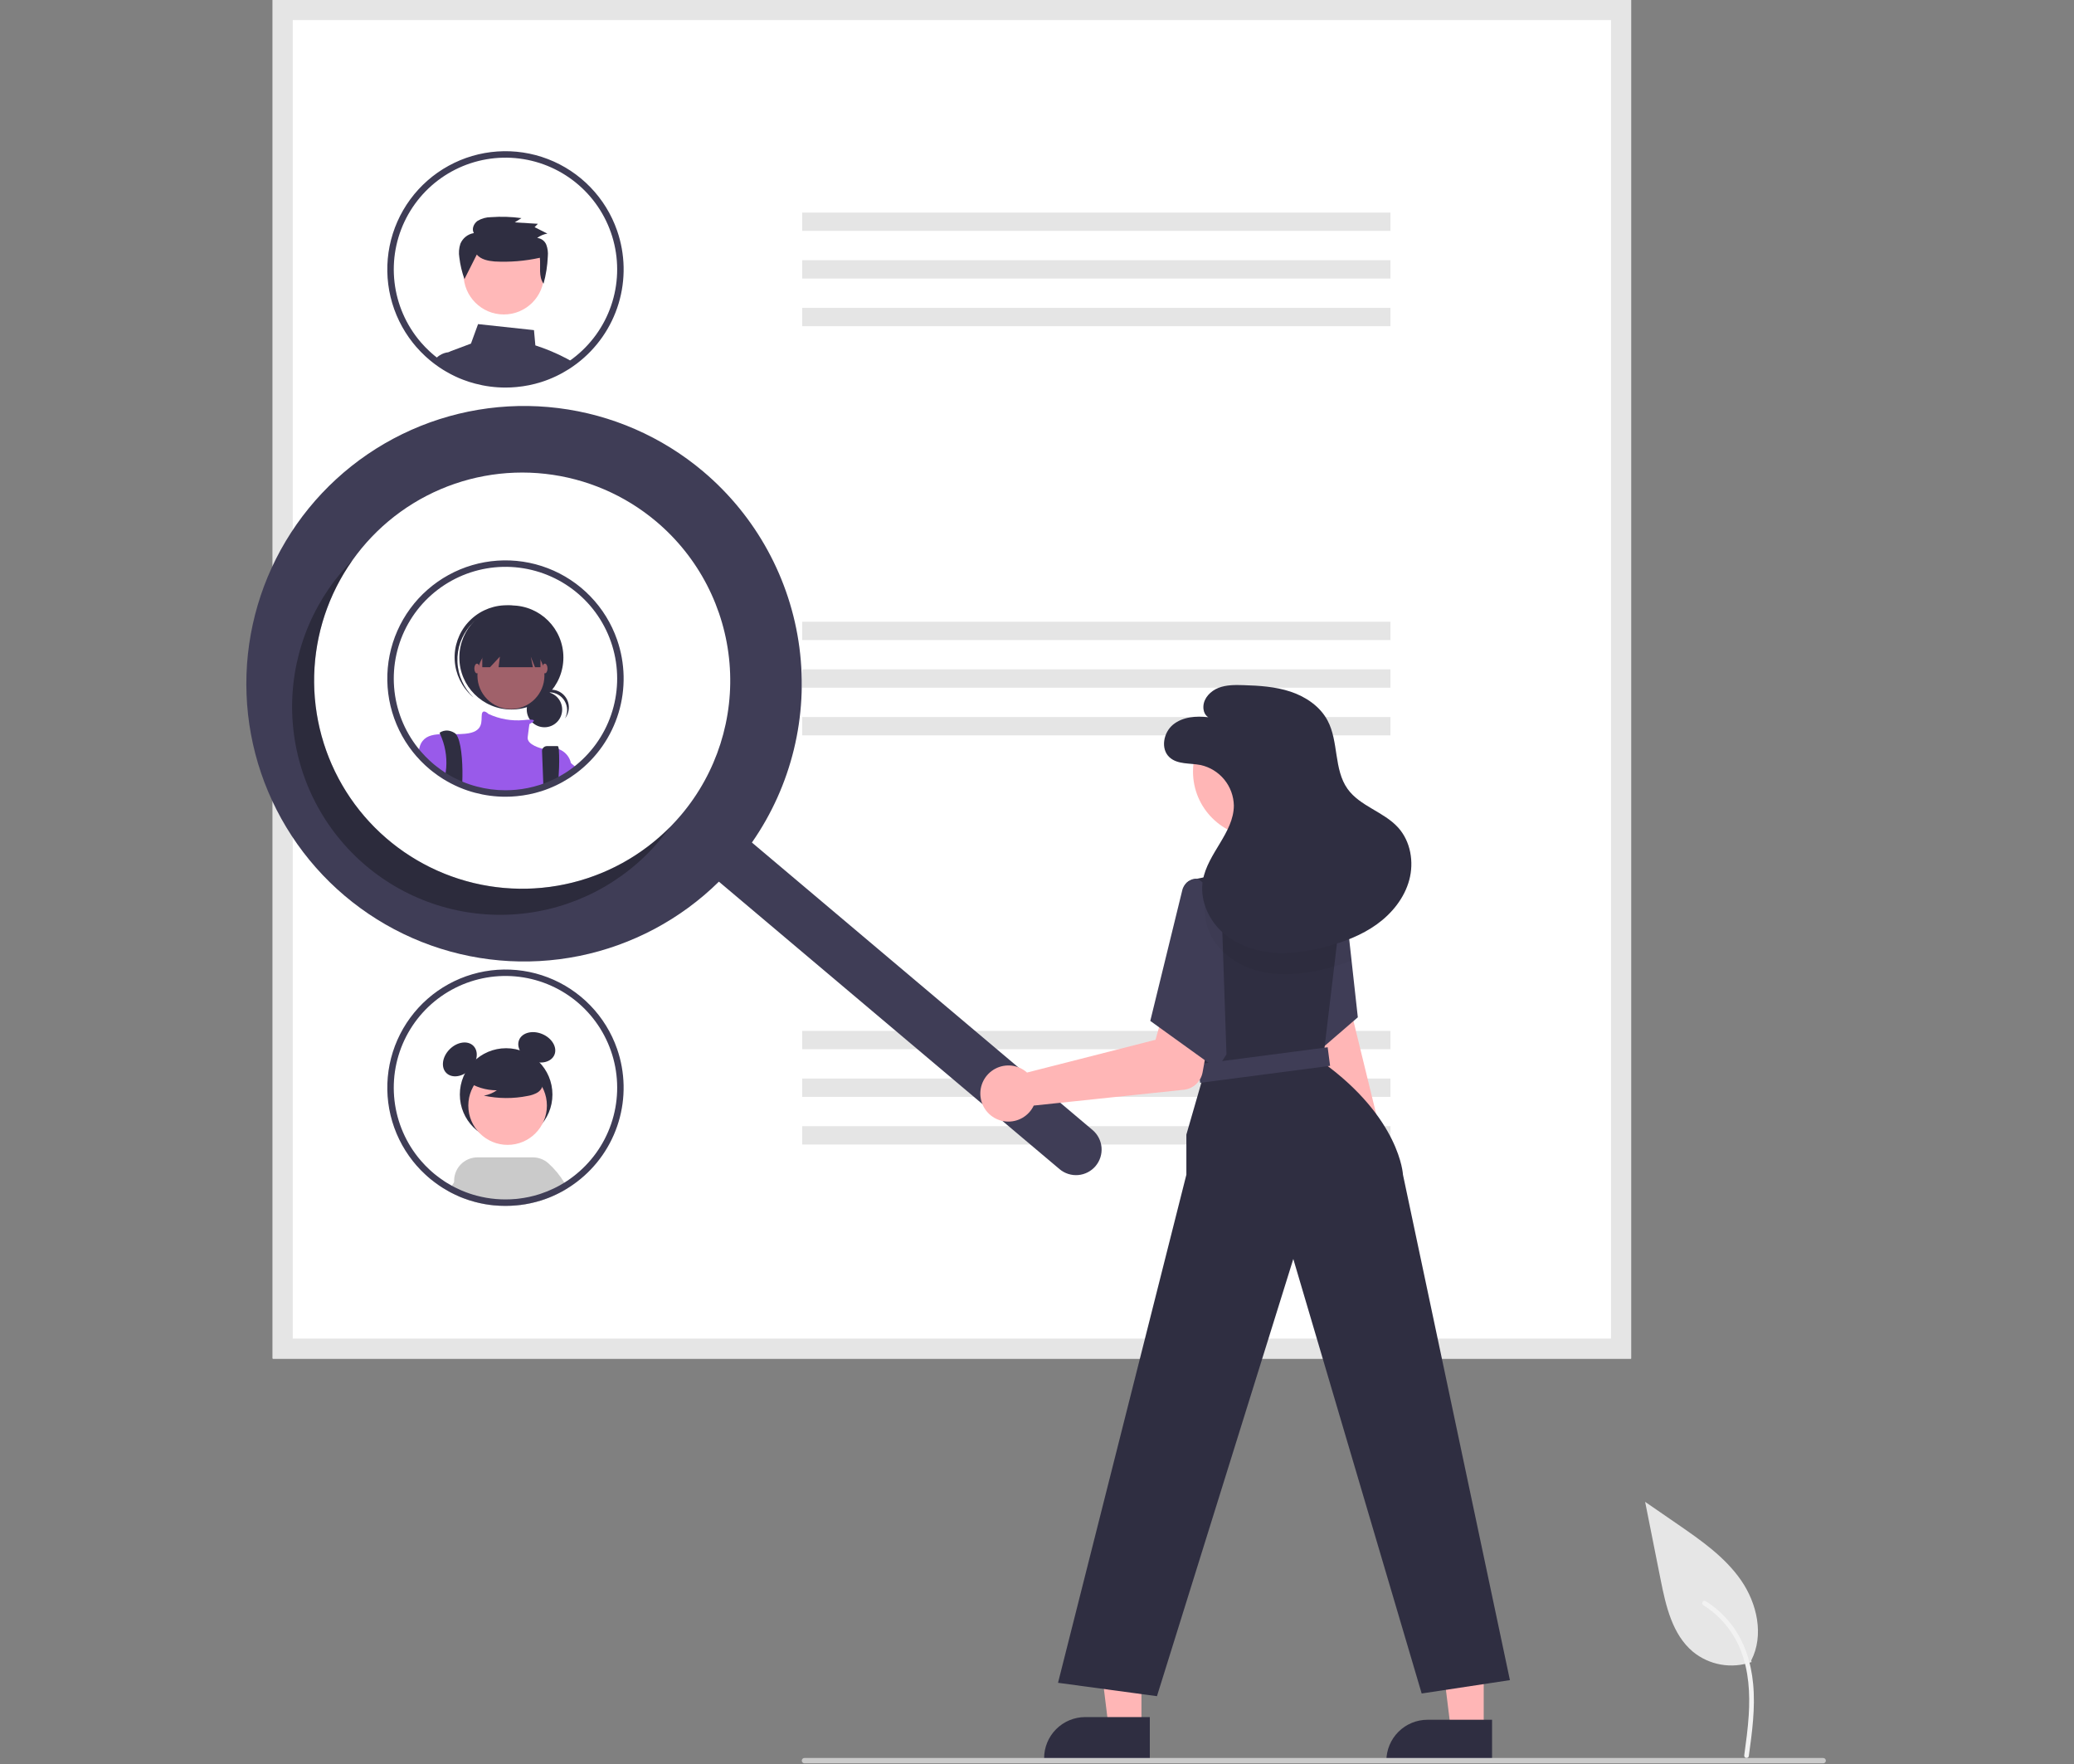 <svg width="783" height="666" viewBox="0 0 783 666" fill="none" xmlns="http://www.w3.org/2000/svg">
<rect x="0" y="0" width="783" height="666" fill="#808080" stroke="none"/>
<g clip-path="url(#clip0_74:1152)">
<path d="M661.268 627.377C657.551 628.684 653.56 629.011 649.679 628.327C645.799 627.644 642.16 625.973 639.113 623.474C631.353 616.961 628.917 606.232 626.941 596.295L621.086 566.907L633.344 575.349C642.16 581.419 651.173 587.684 657.278 596.476C663.382 605.269 666.046 617.271 661.142 626.785" fill="#E6E6E6"/>
<path d="M660.221 662.957C661.461 653.919 662.737 644.766 661.867 635.632C661.094 627.519 658.62 619.596 653.581 613.099C650.906 609.657 647.651 606.708 643.963 604.384C643.001 603.779 642.117 605.302 643.074 605.906C649.455 609.938 654.391 615.894 657.169 622.912C660.238 630.718 660.731 639.226 660.198 647.517C659.878 652.531 659.2 657.511 658.517 662.488C658.462 662.713 658.495 662.951 658.609 663.152C658.724 663.354 658.911 663.504 659.133 663.572C659.358 663.633 659.598 663.602 659.801 663.487C660.004 663.372 660.154 663.181 660.217 662.956L660.221 662.957Z" fill="#F2F2F2"/>
<path d="M615.794 512.848H102.945V0H615.794V512.848Z" fill="white"/>
<path d="M615.794 512.848H102.945V0H615.794V512.848ZM110.523 505.271H608.216V7.577H110.523V505.271Z" fill="#E5E5E5"/>
<path d="M524.94 80.235H302.855V87.153H524.94V80.235Z" fill="#E5E5E5"/>
<path d="M524.94 98.222H302.855V105.14H524.94V98.222Z" fill="#E5E5E5"/>
<path d="M524.94 116.209H302.855V123.127H524.94V116.209Z" fill="#E5E5E5"/>
<path d="M524.94 234.686H302.855V241.604H524.94V234.686Z" fill="#E5E5E5"/>
<path d="M524.94 252.672H302.855V259.59H524.94V252.672Z" fill="#E5E5E5"/>
<path d="M524.94 270.659H302.855V277.577H524.94V270.659Z" fill="#E5E5E5"/>
<path d="M524.94 389.135H302.855V396.054H524.94V389.135Z" fill="#E5E5E5"/>
<path d="M524.94 407.123H302.855V414.041H524.94V407.123Z" fill="#E5E5E5"/>
<path d="M524.94 425.109H302.855V432.027H524.94V425.109Z" fill="#E5E5E5"/>
<path d="M213.95 135.355C210.156 133.355 206.196 131.689 202.114 130.374L201.594 124.616L180.485 122.342L177.802 129.701L170.227 132.544C169.955 132.647 169.697 132.781 169.458 132.944H169.45C169.027 133.23 168.667 133.599 168.391 134.029C168.116 134.458 167.931 134.939 167.848 135.443C167.767 135.943 167.786 136.455 167.904 136.948L168.305 138.59C168.881 138.934 169.474 139.263 170.066 139.575L170.443 139.767C171.308 140.216 172.189 140.64 173.093 141.032C173.278 141.112 173.478 141.193 173.662 141.273C173.678 141.281 173.686 141.281 173.702 141.289C174.127 141.465 174.551 141.633 174.983 141.793C176.404 142.336 177.853 142.801 179.323 143.187C183.077 144.187 186.946 144.693 190.831 144.692C192.248 144.692 193.65 144.628 195.035 144.492C198.201 144.2 201.326 143.569 204.357 142.61C204.364 142.61 204.373 142.602 204.38 142.602C206.295 141.992 208.165 141.251 209.978 140.384C209.986 140.376 210.002 140.376 210.01 140.368C210.419 140.176 210.811 139.967 211.211 139.767L211.403 139.671C211.724 139.503 212.044 139.335 212.365 139.159C213.165 138.718 213.95 138.254 214.727 137.757C214.943 137.629 215.151 137.493 215.368 137.349C215.672 137.149 215.976 136.94 216.272 136.724C215.528 136.244 214.751 135.787 213.95 135.355Z" fill="#3F3D56"/>
<path d="M174.333 138.902L173.012 132.936H169.56C169.526 132.937 169.491 132.939 169.456 132.944H169.448C168.208 133.049 167.013 133.462 165.973 134.145C165.267 134.596 164.64 135.159 164.115 135.811C165.14 136.588 166.205 137.309 167.302 137.997L167.35 138.021C167.662 138.214 167.983 138.406 168.303 138.59C168.88 138.934 169.473 139.263 170.065 139.575L170.441 139.767C171.306 140.216 172.187 140.64 173.092 141.032C173.276 141.112 173.477 141.192 173.661 141.273C173.677 141.281 173.685 141.281 173.701 141.289C174.125 141.465 174.549 141.633 174.982 141.793L174.333 138.902Z" fill="#3F3D56"/>
<path d="M190.211 118.702C198.607 118.702 205.413 111.895 205.413 103.499C205.413 95.102 198.607 88.296 190.211 88.296C181.814 88.296 175.008 95.102 175.008 103.499C175.008 111.895 181.814 118.702 190.211 118.702Z" fill="#FFB8B8"/>
<path d="M180.003 96.094C181.576 97.956 184.24 98.482 186.697 98.697C192.441 99.015 198.201 98.544 203.818 97.299C204.166 100.672 203.217 104.309 205.204 107.084C206.135 103.725 206.676 100.27 206.817 96.787C206.966 95.292 206.771 93.784 206.247 92.376C205.967 91.671 205.495 91.058 204.884 90.608C204.273 90.157 203.548 89.888 202.792 89.829C203.924 88.969 205.251 88.402 206.655 88.177L201.827 85.751L203.067 84.478L194.328 83.944L196.859 82.336C193.049 81.812 189.195 81.691 185.36 81.973C183.568 81.974 181.809 82.462 180.274 83.386C178.831 84.418 177.997 86.469 178.893 87.984C177.771 88.168 176.715 88.636 175.825 89.342C174.935 90.049 174.24 90.971 173.805 92.021C173.256 93.69 173.124 95.469 173.419 97.201C173.748 99.981 174.394 102.713 175.344 105.346L180.003 96.094Z" fill="#2F2E41"/>
<path d="M232.961 87.018C230.828 80.891 227.384 75.302 222.869 70.642C218.354 65.982 212.877 62.363 206.82 60.037C200.762 57.711 194.271 56.735 187.797 57.176C181.324 57.617 175.024 59.464 169.338 62.59C163.652 65.716 158.716 70.044 154.875 75.273C151.034 80.502 148.379 86.506 147.097 92.867C145.814 99.227 145.935 105.791 147.45 112.1C148.965 118.409 151.837 124.312 155.868 129.397C156.268 129.901 156.685 130.406 157.11 130.894C157.142 130.926 157.165 130.958 157.198 130.99C158.241 132.193 159.351 133.337 160.521 134.418C160.825 134.698 161.146 134.986 161.466 135.259C162.074 135.803 162.699 136.324 163.348 136.82C163.604 137.02 163.852 137.22 164.116 137.413C165.141 138.189 166.206 138.91 167.304 139.599L167.352 139.623C167.664 139.815 167.984 140.007 168.305 140.191C168.881 140.536 169.474 140.864 170.066 141.176L170.443 141.369C171.308 141.817 172.189 142.241 173.093 142.634C173.278 142.714 173.478 142.794 173.662 142.874C173.678 142.882 173.686 142.882 173.702 142.89C174.126 143.066 174.551 143.235 174.983 143.395C176.404 143.937 177.853 144.402 179.323 144.788C183.077 145.789 186.946 146.295 190.831 146.294C192.248 146.294 193.65 146.229 195.035 146.093C198.201 145.801 201.326 145.17 204.357 144.211C204.364 144.211 204.373 144.203 204.38 144.203C206.295 143.594 208.165 142.852 209.978 141.985C209.986 141.977 210.002 141.977 210.01 141.969C210.419 141.777 210.811 141.569 211.211 141.369L211.403 141.272C211.724 141.104 212.044 140.936 212.365 140.76C213.165 140.32 213.95 139.855 214.727 139.359C214.943 139.23 215.151 139.094 215.368 138.95C215.672 138.75 215.976 138.542 216.272 138.326C216.665 138.053 217.057 137.773 217.442 137.485C217.562 137.397 217.69 137.309 217.81 137.213C225.312 131.518 230.819 123.594 233.541 114.577C236.263 105.56 236.06 95.913 232.961 87.018V87.018ZM216.337 135.267C216.072 135.475 215.8 135.675 215.528 135.859C215.263 136.059 214.999 136.252 214.727 136.428C214.494 136.596 214.262 136.756 214.022 136.908L213.95 136.956C213.774 137.076 213.598 137.188 213.422 137.301C212.757 137.717 212.084 138.117 211.403 138.502L211.187 138.622C210.883 138.79 210.579 138.95 210.275 139.11C210.234 139.134 210.186 139.15 210.146 139.174L210.098 139.198C209.714 139.399 209.321 139.591 208.929 139.775C207.415 140.504 205.856 141.135 204.26 141.665C204.052 141.737 203.844 141.809 203.636 141.873C200.767 142.786 197.809 143.387 194.811 143.667C193.498 143.787 192.168 143.851 190.831 143.851C187.156 143.859 183.497 143.379 179.948 142.426C178.127 141.95 176.342 141.346 174.607 140.616C174.519 140.576 174.423 140.544 174.335 140.504C174.239 140.464 174.15 140.432 174.062 140.392C173.966 140.352 173.878 140.312 173.782 140.264C173.029 139.935 172.284 139.575 171.556 139.198L171.204 139.014C170.314 138.55 169.442 138.053 168.593 137.525C168.345 137.373 168.088 137.213 167.848 137.044C167.784 137.004 167.728 136.964 167.664 136.924C167.095 136.548 166.527 136.155 165.974 135.747C165.598 135.467 165.222 135.186 164.853 134.898C164.237 134.434 163.644 133.937 163.067 133.425C162.763 133.168 162.467 132.888 162.179 132.624C161.043 131.576 159.968 130.463 158.959 129.293C158.623 128.908 158.295 128.524 157.982 128.123C157.911 128.044 157.844 127.961 157.782 127.875C152.579 121.31 149.449 113.343 148.792 104.992C148.135 96.64 149.981 88.282 154.093 80.984C158.206 73.685 164.399 67.777 171.882 64.013C179.366 60.248 187.802 58.798 196.113 59.847C204.424 60.896 212.235 64.397 218.548 69.903C224.862 75.409 229.393 82.671 231.562 90.763C233.732 98.854 233.442 107.408 230.731 115.335C228.019 123.261 223.008 130.2 216.336 135.267L216.337 135.267Z" fill="#3F3D56"/>
<path d="M232.961 241.469C230.828 235.341 227.384 229.752 222.869 225.092C218.354 220.432 212.877 216.813 206.82 214.487C200.762 212.161 194.271 211.185 187.797 211.626C181.324 212.067 175.024 213.914 169.338 217.04C163.652 220.166 158.716 224.494 154.875 229.723C151.034 234.952 148.379 240.956 147.097 247.317C145.814 253.677 145.935 260.241 147.45 266.55C148.965 272.859 151.837 278.762 155.868 283.847C156.268 284.351 156.685 284.856 157.109 285.344C157.141 285.376 157.165 285.408 157.197 285.44C158.241 286.643 159.351 287.787 160.521 288.868C160.825 289.148 161.145 289.436 161.465 289.709C162.074 290.253 162.699 290.774 163.347 291.27C164.614 292.268 165.935 293.196 167.303 294.049L167.351 294.073C168.24 294.626 169.145 295.138 170.066 295.627L170.442 295.819C171.307 296.267 172.188 296.692 173.093 297.084C173.277 297.164 173.477 297.244 173.662 297.324C173.678 297.332 173.686 297.332 173.702 297.34C175.53 298.101 177.408 298.735 179.323 299.238C183.077 300.239 186.946 300.745 190.831 300.744C192.248 300.744 193.649 300.68 195.035 300.543C198.2 300.251 201.325 299.62 204.356 298.662C204.364 298.662 204.372 298.654 204.38 298.654C206.295 298.044 208.165 297.302 209.978 296.435C209.986 296.427 210.002 296.427 210.01 296.419C210.418 296.227 210.811 296.019 211.211 295.819L211.403 295.723C211.724 295.554 212.044 295.386 212.364 295.21C213.165 294.77 213.95 294.305 214.727 293.809C214.943 293.68 215.151 293.544 215.367 293.4C216.072 292.936 216.769 292.439 217.441 291.935C217.561 291.847 217.689 291.759 217.81 291.663C225.312 285.968 230.819 278.044 233.54 269.027C236.262 260.01 236.059 250.363 232.961 241.469V241.469Z" fill="white"/>
<path d="M205.551 274.521C209.244 274.521 212.237 271.528 212.237 267.835C212.237 264.143 209.244 261.149 205.551 261.149C201.859 261.149 198.865 264.143 198.865 267.835C198.865 271.528 201.859 274.521 205.551 274.521Z" fill="#2F2E41"/>
<path d="M207.415 261.334C208.572 261.334 209.709 261.634 210.716 262.205C211.722 262.777 212.563 263.599 213.156 264.593C213.749 265.586 214.074 266.717 214.1 267.874C214.125 269.031 213.85 270.175 213.301 271.193C213.88 270.468 214.302 269.63 214.54 268.733C214.778 267.835 214.826 266.898 214.682 265.981C214.537 265.064 214.203 264.187 213.701 263.406C213.199 262.625 212.54 261.958 211.766 261.445C210.992 260.933 210.119 260.588 209.204 260.432C208.289 260.276 207.352 260.312 206.451 260.538C205.551 260.764 204.707 261.175 203.975 261.745C203.242 262.315 202.636 263.031 202.195 263.848C202.82 263.063 203.614 262.43 204.518 261.994C205.422 261.559 206.412 261.333 207.416 261.334L207.415 261.334Z" fill="#2F2E41"/>
<path d="M193.058 267.821C203.905 267.821 212.699 259.028 212.699 248.181C212.699 237.334 203.905 228.54 193.058 228.54C182.211 228.54 173.418 237.334 173.418 248.181C173.418 259.028 182.211 267.821 193.058 267.821Z" fill="#2F2E41"/>
<path d="M177.643 235.995C181.028 232.189 185.758 229.846 190.837 229.462C195.915 229.078 200.944 230.682 204.862 233.935C204.702 233.782 204.542 233.628 204.376 233.48C200.497 230.004 195.395 228.212 190.194 228.498C184.993 228.784 180.118 231.124 176.643 235.004C173.167 238.884 171.375 243.985 171.66 249.186C171.946 254.387 174.286 259.262 178.166 262.738C178.203 262.771 178.241 262.804 178.278 262.837C178.445 262.986 178.616 263.126 178.787 263.267C175.097 259.757 172.915 254.951 172.702 249.862C172.489 244.774 174.261 239.801 177.644 235.995L177.643 235.995Z" fill="#2F2E41"/>
<path d="M192.892 267.654C199.878 267.654 205.541 261.991 205.541 255.005C205.541 248.019 199.878 242.355 192.892 242.355C185.906 242.355 180.242 248.019 180.242 255.005C180.242 261.991 185.906 267.654 192.892 267.654Z" fill="#A0616A"/>
<path d="M215.528 287.963V292.207C214.751 292.704 213.966 293.168 213.165 293.609C212.845 293.785 212.525 293.953 212.204 294.121L212.012 294.217C211.612 294.417 211.219 294.626 210.811 294.818C210.803 294.826 210.787 294.826 210.779 294.834C208.966 295.701 207.096 296.442 205.181 297.052C205.173 297.052 205.165 297.06 205.157 297.06C202.126 298.019 199.001 298.65 195.836 298.942C194.45 299.078 193.049 299.142 191.632 299.142C187.747 299.143 183.878 298.637 180.124 297.637C178.209 297.133 176.331 296.499 174.503 295.739C174.487 295.731 174.479 295.731 174.462 295.723C174.278 295.643 174.078 295.563 173.894 295.482C172.989 295.09 172.108 294.666 171.243 294.217L170.867 294.025C169.946 293.536 169.041 293.024 168.152 292.471L168.104 292.447C166.736 291.595 165.415 290.667 164.148 289.669C163.5 289.172 162.875 288.652 162.266 288.107C161.946 287.835 161.626 287.547 161.322 287.266C160.152 286.186 159.042 285.041 157.998 283.839C158.137 283.005 158.34 282.183 158.607 281.38L158.615 281.372C158.663 281.236 158.719 281.102 158.783 280.972C158.827 280.857 158.878 280.745 158.935 280.636C160.368 277.953 162.963 277.288 166.182 277.144C168 277.064 170.01 277.152 172.132 277.128C173.253 277.12 174.414 277.08 175.576 276.976C182.903 276.311 181.574 271.987 181.902 269.657C182.23 267.398 184.265 269.352 184.401 269.48L184.408 269.489C188.555 271.429 193.142 272.233 197.702 271.819C198.486 271.723 199.271 271.667 200.056 271.643C202.122 271.619 201.674 272.211 200.961 272.7C200.615 272.927 200.254 273.131 199.88 273.308C199.88 273.308 199.552 275.31 199.215 278.305C198.895 281.172 204.388 282.518 204.845 282.622C204.854 282.628 204.866 282.631 204.877 282.63C206.883 282.109 208.995 282.165 210.971 282.79H210.979C212.108 283.205 213.116 283.896 213.91 284.799C214.704 285.702 215.26 286.79 215.528 287.963V287.963Z" fill="#995AEA"/>
<path d="M174.582 293.112C174.582 293.705 174.566 294.273 174.542 294.81C174.534 295.13 174.518 295.443 174.502 295.739C174.486 295.731 174.478 295.731 174.462 295.723C174.278 295.643 174.078 295.563 173.894 295.483C172.989 295.09 172.108 294.666 171.243 294.217L170.867 294.025C169.945 293.537 169.041 293.024 168.152 292.472C168.176 292.191 168.216 291.911 168.256 291.631C168.344 291.014 168.416 290.39 168.464 289.773C168.779 285.441 167.994 281.1 166.182 277.152V277.144C166.022 276.824 165.926 276.648 165.926 276.648C165.926 276.648 168.256 274.646 171.579 276.648C171.791 276.773 171.979 276.935 172.132 277.128C174.134 279.491 174.678 287.435 174.582 293.112Z" fill="#2F2E41"/>
<path d="M210.947 292.023C210.915 292.92 210.867 293.857 210.811 294.81V294.818C210.803 294.826 210.787 294.826 210.779 294.834C208.966 295.701 207.096 296.442 205.181 297.052C205.173 297.052 205.165 297.06 205.157 297.06L205.069 294.81L205.061 294.514L204.637 283.559C204.625 283.311 204.664 283.063 204.751 282.83C204.838 282.598 204.972 282.385 205.143 282.206C205.314 282.026 205.52 281.883 205.749 281.785C205.977 281.688 206.222 281.637 206.471 281.637H210.53C210.731 281.637 210.875 282.045 210.971 282.782V282.79C211.168 285.865 211.16 288.949 210.947 292.023V292.023Z" fill="#2F2E41"/>
<path d="M182.072 239.193V251.846H185.002L188.729 247.851L188.23 251.846H201.179L200.379 247.851L201.98 251.846H204.045V239.193H182.072Z" fill="#2F2E41"/>
<path d="M180.077 254.173C180.628 254.173 181.075 253.353 181.075 252.342C181.075 251.331 180.628 250.511 180.077 250.511C179.525 250.511 179.078 251.331 179.078 252.342C179.078 253.353 179.525 254.173 180.077 254.173Z" fill="#A0616A"/>
<path d="M205.708 254.173C206.259 254.173 206.706 253.353 206.706 252.342C206.706 251.331 206.259 250.511 205.708 250.511C205.156 250.511 204.709 251.331 204.709 252.342C204.709 253.353 205.156 254.173 205.708 254.173Z" fill="#A0616A"/>
<path d="M218.241 290.333C217.568 290.838 216.871 291.334 216.167 291.799C215.951 291.943 215.743 292.079 215.526 292.207C214.749 292.704 213.965 293.168 213.164 293.609C212.844 293.785 212.523 293.953 212.203 294.121V285.296C212.203 285.296 213.484 286.321 215.526 288.027C215.782 288.243 216.047 288.468 216.327 288.708C216.92 289.204 217.56 289.749 218.241 290.333Z" fill="#995AEA"/>
<path d="M232.961 241.469C230.828 235.341 227.384 229.752 222.869 225.092C218.354 220.432 212.877 216.813 206.82 214.487C200.762 212.161 194.271 211.185 187.797 211.626C181.324 212.067 175.024 213.914 169.338 217.04C163.652 220.166 158.716 224.494 154.875 229.723C151.034 234.952 148.379 240.956 147.097 247.317C145.814 253.677 145.935 260.241 147.45 266.55C148.965 272.859 151.837 278.762 155.868 283.847C156.268 284.351 156.685 284.856 157.109 285.344C157.141 285.376 157.165 285.408 157.197 285.44C158.241 286.643 159.351 287.787 160.521 288.868C160.825 289.148 161.145 289.436 161.465 289.709C162.074 290.253 162.699 290.774 163.347 291.27C164.614 292.268 165.935 293.196 167.303 294.049L167.351 294.073C168.24 294.626 169.145 295.138 170.066 295.627L170.442 295.819C171.307 296.267 172.188 296.692 173.093 297.084C173.277 297.164 173.477 297.244 173.662 297.324C173.678 297.332 173.686 297.332 173.702 297.34C175.53 298.101 177.408 298.735 179.323 299.238C183.077 300.239 186.946 300.745 190.831 300.744C192.248 300.744 193.649 300.68 195.035 300.543C198.2 300.251 201.325 299.62 204.356 298.662C204.364 298.662 204.372 298.654 204.38 298.654C206.295 298.044 208.165 297.302 209.978 296.435C209.986 296.427 210.002 296.427 210.01 296.419C210.418 296.227 210.811 296.019 211.211 295.819L211.403 295.723C211.724 295.554 212.044 295.386 212.364 295.21C213.165 294.77 213.95 294.305 214.727 293.809C214.943 293.68 215.151 293.544 215.367 293.4C216.072 292.936 216.769 292.439 217.441 291.935C217.561 291.847 217.689 291.759 217.81 291.663C225.312 285.968 230.819 278.044 233.54 269.027C236.262 260.01 236.059 250.363 232.961 241.469V241.469ZM216.336 289.717C216.072 289.925 215.8 290.125 215.527 290.309C215.263 290.509 214.999 290.702 214.727 290.878C214.494 291.046 214.262 291.206 214.022 291.358C213.821 291.494 213.621 291.623 213.421 291.751C212.757 292.167 212.084 292.567 211.403 292.952L211.187 293.072C210.883 293.24 210.578 293.4 210.274 293.56C210.234 293.584 210.186 293.6 210.146 293.625L210.098 293.649C209.714 293.849 209.321 294.041 208.929 294.225C207.415 294.954 205.855 295.586 204.26 296.115C204.052 296.187 203.844 296.259 203.636 296.323C200.767 297.236 197.808 297.837 194.811 298.117C193.497 298.237 192.168 298.301 190.831 298.301C187.156 298.309 183.497 297.829 179.948 296.876C178.127 296.4 176.342 295.796 174.607 295.066C174.422 294.994 174.238 294.914 174.062 294.842C173.966 294.802 173.878 294.762 173.782 294.714C173.029 294.385 172.284 294.025 171.556 293.649L171.203 293.464C170.314 293 169.441 292.503 168.592 291.975C168.28 291.783 167.968 291.582 167.664 291.374C166.703 290.742 165.766 290.061 164.853 289.348C164.236 288.884 163.644 288.387 163.067 287.875C162.763 287.619 162.466 287.338 162.178 287.074C161.043 286.025 159.968 284.913 158.959 283.743C158.623 283.358 158.294 282.974 157.982 282.573C157.911 282.494 157.844 282.411 157.782 282.325C152.579 275.76 149.449 267.793 148.792 259.442C148.135 251.09 149.98 242.732 154.093 235.434C158.205 228.135 164.398 222.227 171.882 218.463C179.366 214.698 187.801 213.248 196.113 214.297C204.424 215.346 212.234 218.847 218.548 224.353C224.862 229.86 229.392 237.121 231.562 245.213C233.731 253.304 233.442 261.859 230.73 269.785C228.019 277.711 223.007 284.65 216.336 289.717V289.717Z" fill="#3F3D56"/>
<path d="M191.082 430.633C200.735 430.633 208.561 422.808 208.561 413.155C208.561 403.501 200.735 395.676 191.082 395.676C181.429 395.676 173.604 403.501 173.604 413.155C173.604 422.808 181.429 430.633 191.082 430.633Z" fill="#2F2E41"/>
<path d="M177.44 403.73C180.264 400.906 180.837 396.899 178.718 394.781C176.6 392.662 172.593 393.235 169.768 396.059C166.944 398.884 166.372 402.891 168.49 405.009C170.608 407.127 174.615 406.555 177.44 403.73Z" fill="#2F2E41"/>
<path d="M209.3 398.18C210.477 395.425 208.453 391.92 204.78 390.351C201.107 388.781 197.175 389.743 195.998 392.498C194.821 395.253 196.845 398.758 200.518 400.327C204.192 401.896 208.123 400.935 209.3 398.18Z" fill="#2F2E41"/>
<path d="M211.989 447.059L209.929 443.818C209.056 441.866 207.444 440.34 205.447 439.574C203.45 438.808 201.231 438.864 199.276 439.731C197.321 440.598 195.789 442.204 195.016 444.198C194.242 446.192 194.291 448.411 195.15 450.37L195.736 452.469L196.402 454.852C199.1 454.511 201.762 453.93 204.357 453.115C204.365 453.114 204.372 453.111 204.377 453.105C206.295 452.498 208.167 451.756 209.98 450.884C209.99 450.874 210 450.874 210.01 450.864C210.414 450.672 210.808 450.471 211.211 450.269C211.277 450.239 211.341 450.205 211.403 450.168C211.726 450.006 212.049 449.835 212.362 449.663C212.685 449.491 212.998 449.31 213.301 449.118L211.989 447.059Z" fill="#CACACA"/>
<path d="M191.637 432.161C199.829 432.161 206.471 425.52 206.471 417.327C206.471 409.135 199.829 402.493 191.637 402.493C183.444 402.493 176.803 409.135 176.803 417.327C176.803 425.52 183.444 432.161 191.637 432.161Z" fill="#FFB6B6"/>
<path d="M213.06 446.422C211.423 443.701 209.392 441.238 207.033 439.114C205.417 437.67 203.325 436.872 201.158 436.873H180.262C179.057 436.872 177.866 437.119 176.761 437.597C175.656 438.075 174.661 438.775 173.837 439.653C173.013 440.531 172.377 441.568 171.97 442.701C171.563 443.835 171.392 445.039 171.469 446.241C171.515 446.919 171.637 447.589 171.833 448.239C171.982 448.711 172.167 449.17 172.388 449.612L173.417 451.672C173.498 451.702 173.579 451.742 173.66 451.773C173.68 451.783 173.69 451.783 173.7 451.793C174.124 451.964 174.548 452.136 174.982 452.298C176.402 452.841 177.852 453.306 179.323 453.691C181.691 454.327 184.109 454.762 186.55 454.993C187.974 455.124 189.397 455.195 190.831 455.195C192.254 455.195 193.647 455.124 195.04 454.993C195.495 454.953 195.949 454.902 196.403 454.852C199.101 454.511 201.763 453.93 204.358 453.115C204.365 453.114 204.373 453.111 204.378 453.105C206.296 452.498 208.168 451.756 209.981 450.884C209.991 450.874 210.001 450.874 210.011 450.864C210.415 450.672 210.808 450.47 211.212 450.269C211.278 450.239 211.342 450.205 211.404 450.168C211.727 450.006 212.05 449.834 212.363 449.663C212.686 449.491 212.999 449.309 213.302 449.118C213.625 448.946 213.928 448.754 214.241 448.563C213.857 447.805 213.463 447.099 213.06 446.422Z" fill="#CACACA"/>
<path d="M184.047 439.578C182.114 438.674 179.9 438.572 177.891 439.294C175.883 440.017 174.242 441.505 173.327 443.434L171.469 446.241L170.581 447.583L169.229 449.622C169.511 449.774 169.784 449.925 170.066 450.077L170.44 450.269C171.308 450.713 172.186 451.137 173.095 451.53C173.195 451.581 173.307 451.621 173.418 451.672C173.499 451.702 173.579 451.742 173.66 451.773C173.68 451.783 173.69 451.783 173.7 451.793C174.124 451.964 174.548 452.136 174.982 452.298C176.403 452.841 177.852 453.306 179.323 453.691C181.692 454.327 184.109 454.762 186.551 454.993L187.258 452.6L187.944 450.319C188.849 448.378 188.947 446.156 188.217 444.143C187.486 442.129 185.987 440.488 184.047 439.578V439.578Z" fill="#CACACA"/>
<path d="M176.049 407.997C179.439 410.333 183.462 411.576 187.579 411.56C186.11 412.578 184.439 413.266 182.679 413.576C188.152 414.75 193.809 414.782 199.296 413.669C200.516 413.474 201.692 413.07 202.775 412.475C203.314 412.173 203.784 411.762 204.154 411.267C204.524 410.772 204.785 410.205 204.922 409.603C205.286 407.52 203.663 405.628 201.977 404.353C199.395 402.43 196.417 401.105 193.26 400.474C190.103 399.844 186.845 399.922 183.722 400.705C181.642 401.124 179.748 402.194 178.316 403.76C177.623 404.557 177.205 405.556 177.123 406.609C177.041 407.662 177.3 408.714 177.861 409.609L176.049 407.997Z" fill="#2F2E41"/>
<path d="M232.966 395.918C230.833 389.79 227.389 384.2 222.875 379.54C218.36 374.879 212.882 371.259 206.825 368.933C200.767 366.607 194.275 365.63 187.801 366.071C181.327 366.512 175.027 368.359 169.341 371.485C163.654 374.611 158.718 378.94 154.877 384.169C151.035 389.399 148.381 395.403 147.099 401.764C145.816 408.125 145.937 414.689 147.452 420.999C148.968 427.308 151.841 433.211 155.873 438.296C156.266 438.801 156.69 439.306 157.114 439.79C157.138 439.826 157.166 439.86 157.195 439.891C158.24 441.093 159.353 442.236 160.526 443.313C160.829 443.596 161.142 443.889 161.465 444.161C162.07 444.706 162.696 445.221 163.352 445.716C163.605 445.918 163.857 446.12 164.12 446.311C165.139 447.089 166.209 447.805 167.3 448.502C167.318 448.502 167.336 448.509 167.35 448.522C167.663 448.714 167.986 448.906 168.309 449.087C168.612 449.269 168.925 449.451 169.228 449.622C169.51 449.774 169.783 449.925 170.066 450.077L170.439 450.269C171.307 450.713 172.185 451.137 173.094 451.53C173.195 451.581 173.306 451.621 173.417 451.672C173.498 451.702 173.579 451.742 173.659 451.773C173.679 451.783 173.69 451.783 173.7 451.793C174.123 451.964 174.548 452.136 174.982 452.298C176.402 452.841 177.851 453.306 179.323 453.691C181.691 454.327 184.109 454.762 186.55 454.993C187.974 455.124 189.397 455.195 190.831 455.195C192.254 455.195 193.647 455.124 195.04 454.993C195.494 454.953 195.948 454.902 196.403 454.852C199.101 454.511 201.763 453.93 204.357 453.115C204.365 453.114 204.372 453.111 204.378 453.105C206.295 452.498 208.168 451.756 209.98 450.884C209.99 450.874 210 450.874 210.011 450.864C210.414 450.672 210.808 450.47 211.212 450.269C211.278 450.239 211.342 450.205 211.403 450.168C211.726 450.006 212.05 449.834 212.363 449.663C212.686 449.491 212.998 449.309 213.301 449.118C213.625 448.946 213.927 448.754 214.24 448.563C214.402 448.462 214.563 448.361 214.725 448.26C214.947 448.128 215.149 447.997 215.371 447.846C215.674 447.654 215.977 447.442 216.269 447.23C216.663 446.957 217.057 446.675 217.44 446.382C217.569 446.298 217.694 446.207 217.814 446.11C225.31 440.411 230.813 432.487 233.534 423.473C236.256 414.458 236.057 404.813 232.966 395.918L232.966 395.918ZM216.34 444.161C216.077 444.373 215.805 444.575 215.533 444.757C215.26 444.959 214.997 445.151 214.725 445.332C214.493 445.494 214.26 445.655 214.018 445.807C213.996 445.826 213.973 445.843 213.947 445.857C213.776 445.978 213.594 446.089 213.423 446.2C213.301 446.271 213.181 446.352 213.059 446.423C212.706 446.645 212.352 446.857 211.989 447.058C211.797 447.18 211.595 447.291 211.404 447.402C211.333 447.442 211.262 447.482 211.192 447.523C210.879 447.694 210.576 447.846 210.273 448.007C210.233 448.038 210.182 448.048 210.152 448.078C210.133 448.078 210.115 448.086 210.101 448.098C209.718 448.3 209.324 448.492 208.931 448.674C207.415 449.403 205.854 450.034 204.256 450.561C204.055 450.632 203.843 450.713 203.641 450.773C201.066 451.59 198.419 452.158 195.736 452.469C195.434 452.51 195.121 452.54 194.808 452.57C193.496 452.691 192.173 452.752 190.831 452.752C189.639 452.752 188.438 452.701 187.257 452.6C184.788 452.395 182.342 451.969 179.949 451.329C178.127 450.854 176.342 450.246 174.609 449.512C174.517 449.471 174.427 449.441 174.336 449.4C174.235 449.36 174.154 449.33 174.063 449.289C173.962 449.249 173.882 449.209 173.78 449.158C173.124 448.875 172.468 448.563 171.832 448.24C171.741 448.189 171.651 448.149 171.56 448.098L171.207 447.917C170.995 447.805 170.783 447.694 170.581 447.583C169.904 447.22 169.238 446.826 168.592 446.423C168.35 446.271 168.087 446.11 167.845 445.948L167.663 445.827C167.098 445.443 166.533 445.06 165.977 444.646C165.604 444.363 165.22 444.091 164.857 443.798C164.241 443.333 163.645 442.839 163.07 442.324C162.767 442.072 162.464 441.789 162.182 441.527C161.045 440.479 159.97 439.367 158.962 438.195C158.629 437.812 158.295 437.428 157.982 437.024C157.912 436.944 157.851 436.863 157.78 436.772C152.576 430.206 149.445 422.238 148.788 413.886C148.13 405.533 149.975 397.174 154.088 389.874C158.2 382.575 164.394 376.665 171.878 372.9C179.363 369.135 187.799 367.684 196.112 368.733C204.424 369.782 212.236 373.283 218.551 378.789C224.865 384.296 229.397 391.559 231.567 399.651C233.737 407.744 233.448 416.299 230.736 424.226C228.024 432.154 223.012 439.094 216.34 444.161H216.34Z" fill="#3F3D56"/>
<path d="M265.465 177.96C249.931 164.852 230.922 156.542 210.752 154.041C190.581 151.54 170.119 154.955 151.854 163.871C133.589 172.788 118.31 186.82 107.875 204.262C97.44 221.704 92.299 241.803 93.079 262.113C93.859 282.423 100.525 302.068 112.266 318.659C124.008 335.249 140.318 348.07 159.213 355.559C178.107 363.049 198.772 364.886 218.691 360.845C238.61 356.805 256.926 347.062 271.409 332.802L400.016 441.32C401.974 442.966 404.505 443.768 407.053 443.551C409.602 443.334 411.96 442.115 413.611 440.162C415.263 438.209 416.072 435.681 415.862 433.132C415.653 430.583 414.441 428.221 412.492 426.564L412.478 426.552L283.87 318.034C298.811 296.591 305.205 270.343 301.8 244.432C298.395 218.52 285.437 194.815 265.465 177.96V177.96ZM257.174 307.584C247.155 319.458 233.84 328.094 218.912 332.401C203.985 336.707 188.116 336.49 173.312 331.778C158.507 327.065 145.433 318.069 135.742 305.926C126.051 293.783 120.178 279.039 118.867 263.558C117.555 248.077 120.864 232.555 128.374 218.955C135.884 205.355 147.259 194.287 161.059 187.151C174.859 180.015 190.466 177.132 205.905 178.865C221.344 180.599 235.922 186.872 247.796 196.891V196.891C263.718 210.327 273.651 229.537 275.41 250.296C277.169 271.054 270.609 291.662 257.174 307.584V307.584Z" fill="#3F3D56"/>
<path opacity="0.3" d="M146.481 316.962C131.412 304.245 121.676 286.326 119.207 266.764C116.737 247.201 121.715 227.425 133.152 211.362C131.65 212.875 130.198 214.459 128.796 216.115C122.144 223.999 117.109 233.116 113.98 242.945C110.851 252.775 109.689 263.124 110.56 273.403C111.431 283.682 114.317 293.689 119.055 302.852C123.793 312.015 130.29 320.155 138.174 326.807C146.058 333.46 155.175 338.494 165.004 341.623C174.834 344.752 185.184 345.914 195.462 345.044C205.741 344.173 215.748 341.286 224.911 336.548C234.074 331.81 242.214 325.314 248.867 317.43C250.265 315.772 251.583 314.074 252.818 312.336C238.909 326.312 220.252 334.546 200.553 335.403C180.853 336.26 161.552 329.677 146.481 316.962Z" fill="black"/>
<path d="M524.737 445.378C525.741 444.151 526.465 442.719 526.856 441.183C527.247 439.647 527.297 438.043 527.002 436.486C526.706 434.928 526.073 433.454 525.147 432.168C524.22 430.881 523.023 429.813 521.639 429.04L498.197 333.09L481.096 338.549L506.409 433.844C505.263 436.255 505.042 439.002 505.787 441.566C506.532 444.129 508.191 446.33 510.45 447.751C512.709 449.173 515.411 449.717 518.044 449.279C520.677 448.842 523.059 447.453 524.736 445.378H524.737Z" fill="#FFB6B6"/>
<path d="M512.622 384.004L500.125 394.785L482.641 409.857L474.918 370.347L474.111 366.238L473.475 362.977L491.191 332.118L505.96 332.965L506.969 333.025L506.989 333.248L507.221 335.318L510.25 362.552L510.32 363.21L512.622 384.004Z" fill="#3F3D56"/>
<path d="M430.935 652.196L418.56 652.195L412.672 604.459L430.938 604.46L430.935 652.196Z" fill="#FFB6B6"/>
<path d="M434.091 664.193L394.186 664.191V663.686C394.186 659.567 395.822 655.616 398.735 652.704C401.648 649.791 405.599 648.155 409.718 648.154H409.719L434.092 648.155L434.091 664.193Z" fill="#2F2E41"/>
<path d="M560.148 653.206L547.773 653.205L541.885 605.469L560.151 605.47L560.148 653.206Z" fill="#FFB6B6"/>
<path d="M563.304 665.202L523.398 665.201V664.696C523.399 660.577 525.035 656.626 527.948 653.713C530.861 650.8 534.811 649.164 538.931 649.164H538.932L563.304 649.165L563.304 665.202Z" fill="#2F2E41"/>
<path d="M570.041 634.203L536.728 639.25L488.263 475.231L436.79 640.26L399.439 635.212L447.894 443.412V428.27L454.456 405.557L453.769 399.409L448.994 356.415L446.925 337.77L446.791 336.566C446.679 335.555 446.946 334.539 447.542 333.714C448.138 332.89 449.019 332.317 450.014 332.107V332.107L465.56 328.836H490.969L505.959 332.965L506.989 333.248L507.453 333.379L507.221 335.317L503.708 364.774L503.517 366.389L500.125 394.785L499.378 401.014C528.652 422.213 529.662 443.412 529.662 443.412L570.041 634.203Z" fill="#2F2E41"/>
<path d="M475.192 316.065C488.885 316.065 499.986 304.964 499.986 291.271C499.986 277.578 488.885 266.477 475.192 266.477C461.499 266.477 450.398 277.578 450.398 291.271C450.398 304.964 461.499 316.065 475.192 316.065Z" fill="#FFB6B6"/>
<path d="M501.234 395.316L452.188 401.73L453.104 408.737L502.151 402.323L501.234 395.316Z" fill="#3F3D56"/>
<path d="M386.398 403.843C386.867 404.146 387.312 404.486 387.727 404.859L436.239 392.493L439.548 380.789L457.863 383.475L454.018 404.763C453.708 406.483 452.847 408.055 451.567 409.245C450.287 410.434 448.655 411.176 446.917 411.359L390.274 417.324C389.351 419.268 387.858 420.884 385.993 421.959C384.129 423.033 381.981 423.515 379.837 423.339C377.692 423.163 375.652 422.339 373.987 420.975C372.322 419.612 371.112 417.774 370.518 415.706C369.923 413.637 369.973 411.437 370.659 409.398C371.345 407.358 372.636 405.576 374.36 404.288C376.084 403.001 378.159 402.268 380.31 402.189C382.46 402.109 384.584 402.686 386.398 403.843V403.843Z" fill="#FFB6B6"/>
<path d="M461.017 338.426L452.436 331.865C450.116 330.985 446.937 333.485 446.379 335.903L434.266 385.367L459.503 403.537L463.036 397.985L461.017 338.426Z" fill="#3F3D56"/>
<g opacity="0.2">
<path opacity="0.2" d="M510.249 362.553C508.107 363.403 505.924 364.144 503.707 364.774C503 364.986 502.274 365.188 501.557 365.379C496.832 366.69 491.978 367.476 487.081 367.721C484.973 367.811 482.862 367.753 480.762 367.55C478.508 367.325 476.28 366.886 474.109 366.237C474.038 366.217 473.958 366.197 473.887 366.177C469.373 364.895 465.235 362.544 461.824 359.323C461.062 358.58 460.35 357.788 459.694 356.95C457.809 354.642 456.426 351.965 455.633 349.092C454.841 346.219 454.656 343.212 455.091 340.264C455.175 339.729 455.29 339.2 455.434 338.679C455.814 337.258 456.318 335.873 456.938 334.54C457.211 333.914 457.514 333.298 457.837 332.693L469.243 328.836H490.967L505.958 332.965L506.968 333.026L506.988 333.248L507.452 333.379L507.22 335.317L510.249 362.553Z" fill="black"/>
</g>
<path d="M456.194 270.744C451.557 270.176 446.468 270.578 442.854 273.538C439.24 276.498 438.074 282.651 441.496 285.832C444.525 288.647 449.262 287.985 453.319 288.786C456.815 289.569 459.946 291.502 462.213 294.276C464.479 297.05 465.749 300.504 465.82 304.086C465.76 314.356 455.903 322.134 454.133 332.251C452.924 339.156 455.836 346.422 460.871 351.3C465.905 356.177 472.826 358.813 479.799 359.527C486.773 360.241 493.824 359.15 500.6 357.359C507.405 355.56 514.105 353.007 519.815 348.891C525.525 344.775 530.206 338.972 532.039 332.176C533.872 325.38 532.556 317.589 527.832 312.371C522.422 306.396 513.422 304.341 508.743 297.778C503.497 290.421 505.438 279.944 501.193 271.968C498.358 266.643 492.991 263.011 487.27 261.098C481.549 259.184 475.44 258.807 469.41 258.622C466.241 258.524 462.975 258.492 460.022 259.647C457.069 260.803 454.473 263.436 454.32 266.603C454.167 269.77 456.194 270.744 456.194 270.744Z" fill="#2F2E41"/>
<path d="M688.311 665.61H303.701C303.433 665.61 303.176 665.504 302.987 665.314C302.798 665.125 302.691 664.868 302.691 664.601C302.691 664.333 302.798 664.076 302.987 663.887C303.176 663.697 303.433 663.591 303.701 663.591H688.311C688.579 663.591 688.836 663.697 689.025 663.887C689.214 664.076 689.321 664.333 689.321 664.601C689.321 664.868 689.214 665.125 689.025 665.314C688.836 665.504 688.579 665.61 688.311 665.61Z" fill="#CACACA"/>
</g>
<defs>
<clipPath id="clip0_74:1152">
<rect width="596.322" height="665.61" fill="white" transform="translate(93)"/>
</clipPath>
</defs>
</svg>
